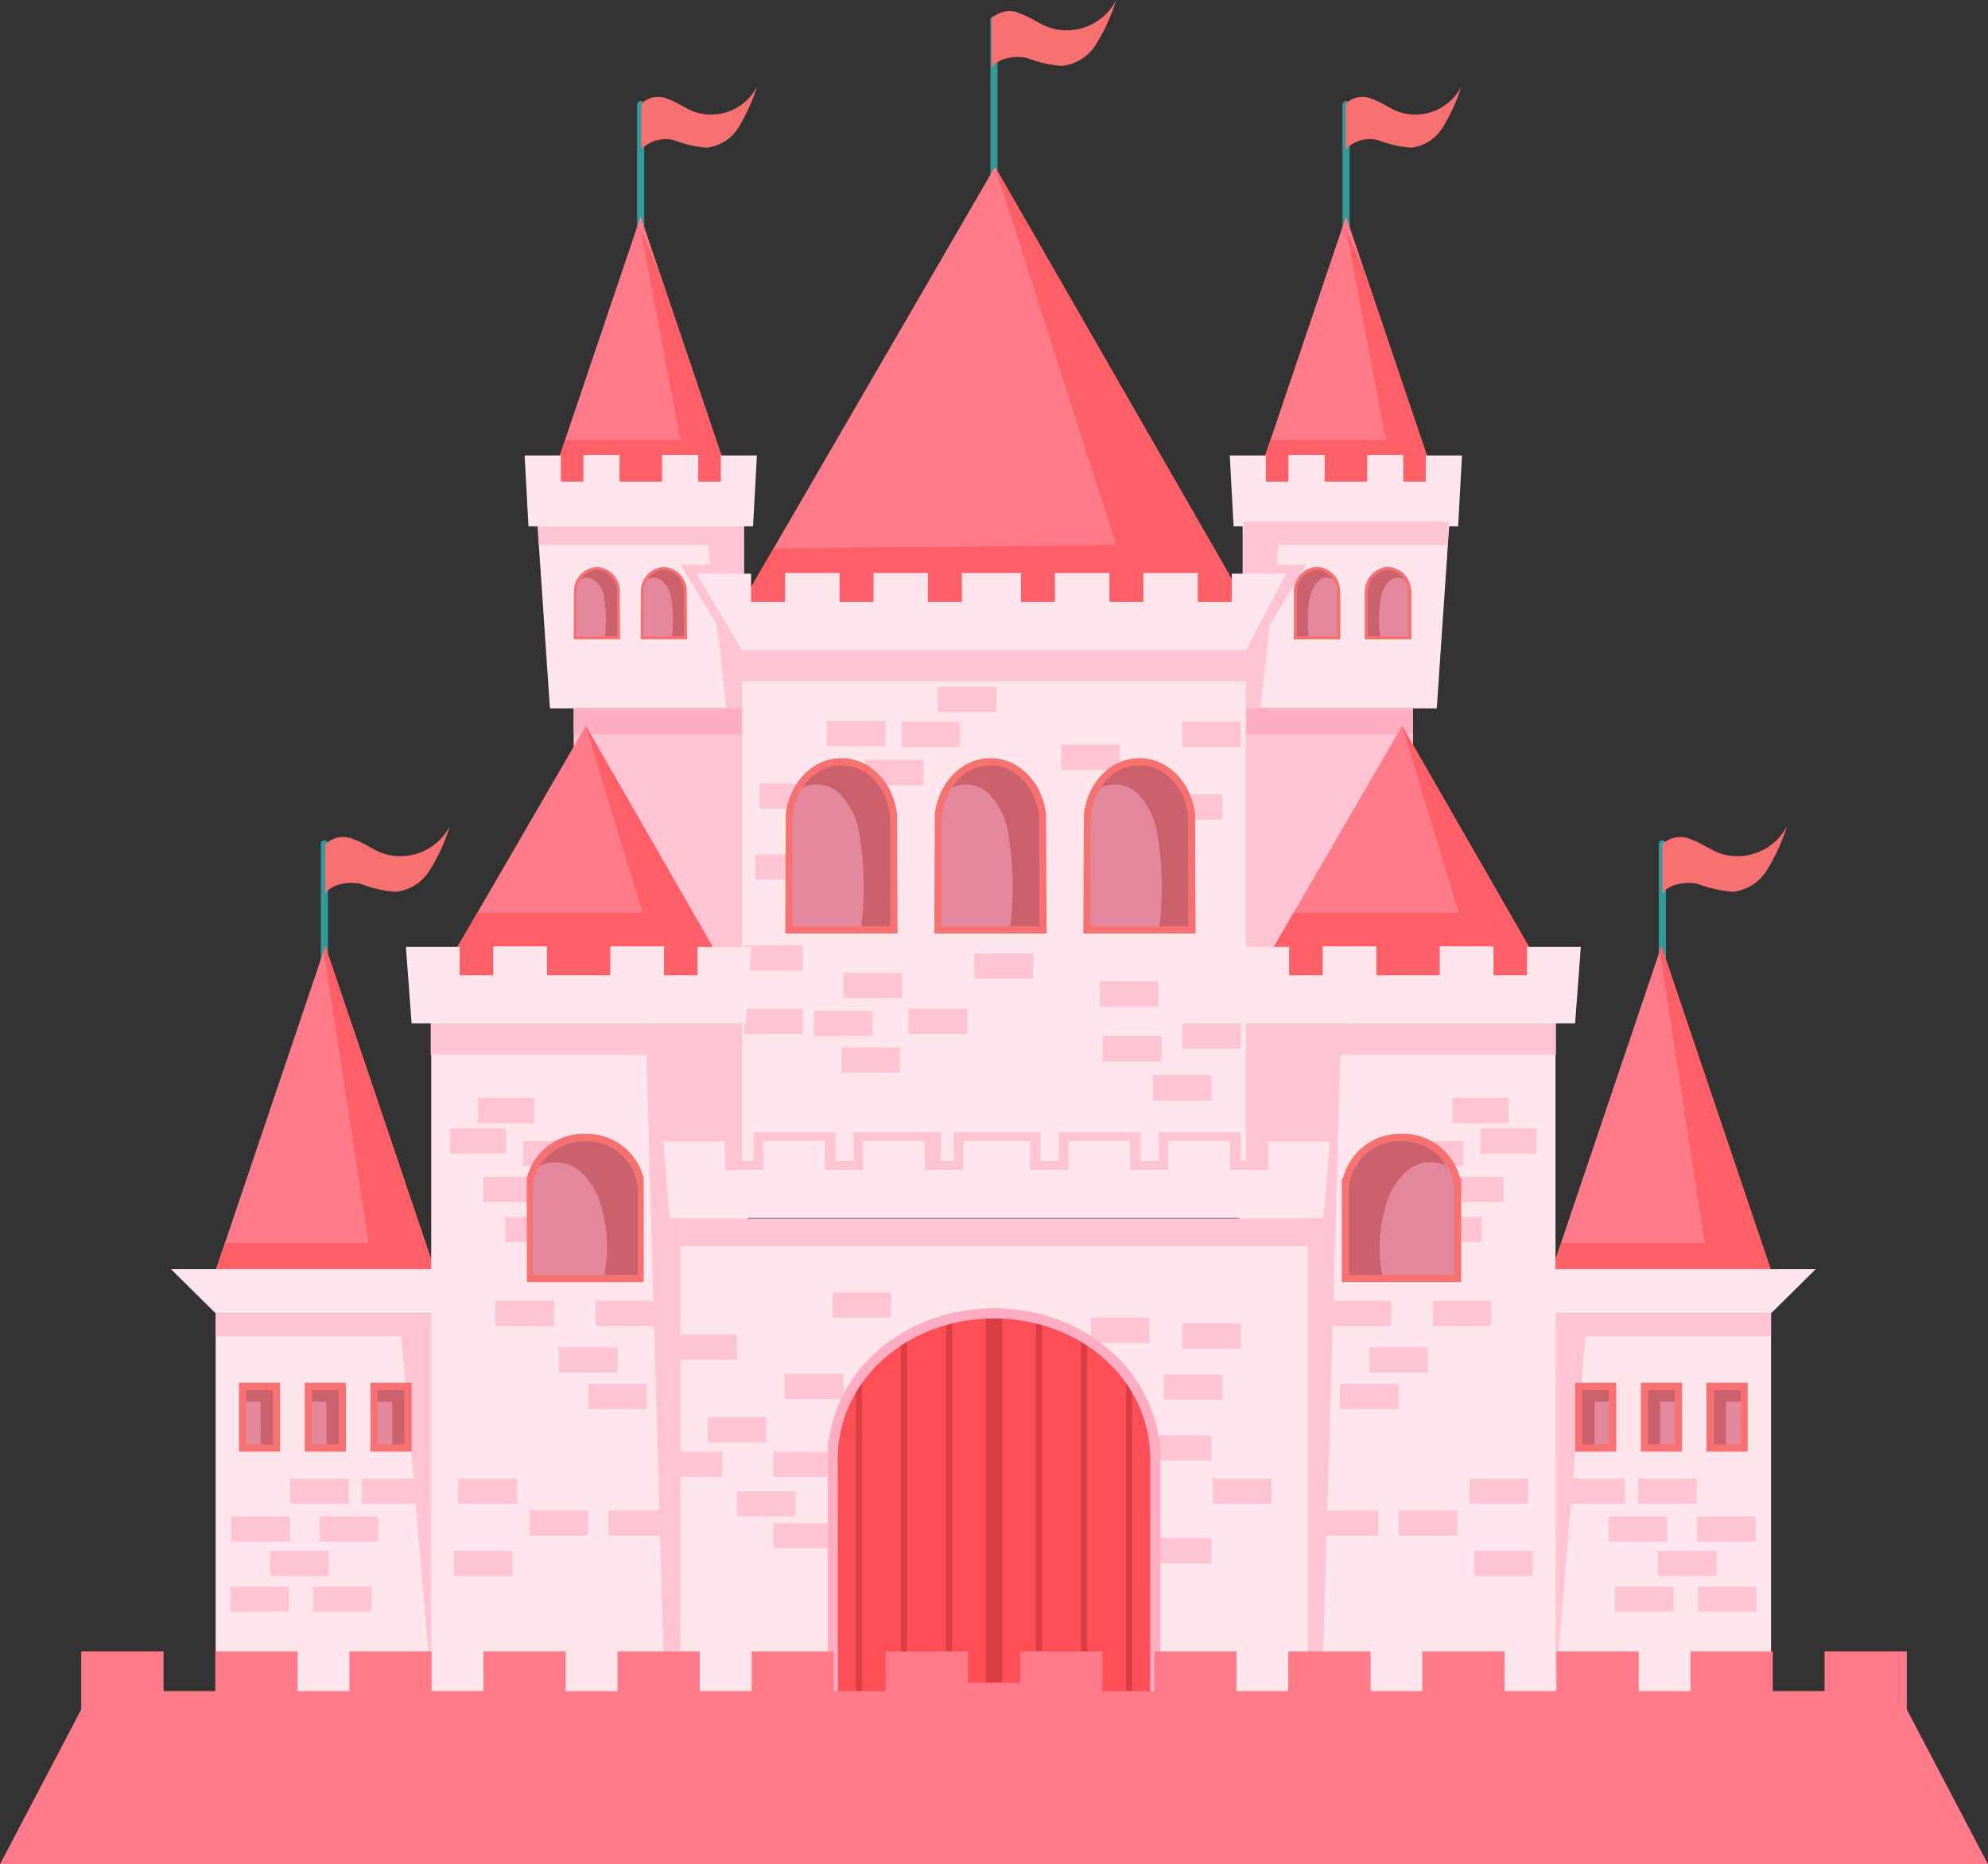 <svg id="구성_요소_112_1" data-name="구성 요소 112 – 1" xmlns="http://www.w3.org/2000/svg" width="186.986" height="175.34" viewBox="0 0 186.986 175.34">
  <rect x="0" y="0" width="186.986" height="175.34" fill="#333333" stroke="none"/>
  <path id="패스_12322" data-name="패스 12322" d="M-141.464,99.52h-18.257l-1.16-17.119h19.418Z" transform="translate(211.445 -32.895)" fill="#ffe6ed"/>
  <path id="패스_12323" data-name="패스 12323" d="M-141.563,83.012V81.884h-19.2v2.228h15.934l.206,1.85h-2.819l3.455,5.721.867,7.8h1.636V83Z" transform="translate(211.436 -32.855)" fill="#ffc4d4"/>
  <path id="패스_12324" data-name="패스 12324" d="M-46.4,127.421a.338.338,0,0,1-.338-.338V114.7a.338.338,0,0,1,.338-.338.338.338,0,0,1,.337.338v12.381A.338.338,0,0,1-46.4,127.421Z" transform="translate(202.756 -35.328)" fill="#399"/>
  <path id="패스_12325" data-name="패스 12325" d="M-78.6,51.252a.337.337,0,0,1-.337-.337V39.441A.337.337,0,0,1-78.6,39.1a.338.338,0,0,1,.338.337V50.915A.338.338,0,0,1-78.6,51.252Z" transform="translate(205.207 -29.6)" fill="#399"/>
  <path id="패스_12326" data-name="패스 12326" d="M-89.065,79.522l9.694-28.666,9.693,28.666Z" transform="translate(205.978 -30.494)" fill="#ff7b8a"/>
  <path id="패스_12327" data-name="패스 12327" d="M-89.065,79.626h19.387L-77.56,56.318l-1.812-4.094,3.736,19.739H-86.473Z" transform="translate(205.978 -30.598)" fill="#ff5f66"/>
  <path id="패스_12328" data-name="패스 12328" d="M-87.012,75.18v2.462h2.121V75.127h3.4v2.516h4V75.127h3.4v2.516h2.121V75.18h3.4l-.362,6.667H-90.051l-.362-6.667Z" transform="translate(206.081 -32.341)" fill="#ffe6ed"/>
  <path id="패스_12329" data-name="패스 12329" d="M-89.1,99.52h18.257L-69.68,82.4H-89.1Z" transform="translate(205.981 -32.895)" fill="#ffe6ed"/>
  <rect id="사각형_740" data-name="사각형 740" width="16.023" height="26.062" transform="translate(116.882 66.625)" fill="#ffc4d4"/>
  <rect id="사각형_741" data-name="사각형 741" width="16.023" height="2.45" transform="translate(116.882 66.625)" fill="#ffadc3"/>
  <path id="패스_12330" data-name="패스 12330" d="M-57.792,156.068l10.461-30.934,10.461,30.934Z" transform="translate(203.598 -36.147)" fill="#ff7b8a"/>
  <path id="패스_12331" data-name="패스 12331" d="M-47.332,125.134l-.151.445q2.111,13.738,4.222,27.473H-56.772l-1.02,3.016h20.921Z" transform="translate(203.598 -36.147)" fill="#ff5f66"/>
  <path id="패스_12332" data-name="패스 12332" d="M-37.007,162.178l4.2-4.153H-57.631v4.153Z" transform="translate(203.585 -38.651)" fill="#ffe6ed"/>
  <path id="패스_12333" data-name="패스 12333" d="M-34.64,112.894a5.242,5.242,0,0,1-6.391,2.555c-.915-.353-1.716-.966-2.644-1.282a2.368,2.368,0,0,0-2.7.482v4.609c.625-.928,2.287-1.164,3.373-.9a11.462,11.462,0,0,0,3.258.737,4.328,4.328,0,0,0,3.175-1.984A18.462,18.462,0,0,0-34.64,112.894Z" transform="translate(202.728 -35.216)" fill="#f77170"/>
  <rect id="사각형_742" data-name="사각형 742" width="20.624" height="36.094" transform="translate(145.954 123.526)" fill="#ffe6ed"/>
  <path id="패스_12334" data-name="패스 12334" d="M-37.034,162.52H-57.98v35.528h.632l2.857-33.373h17.457Z" transform="translate(203.612 -38.994)" fill="#ffc4d4"/>
  <rect id="사각형_743" data-name="사각형 743" width="29.757" height="63.273" transform="translate(116.547 96.347)" fill="#ffe6ed"/>
  <path id="패스_12335" data-name="패스 12335" d="M-59.615,132.8v3.145H-79.9l-1.72,60.52H-88.9V132.989Z" transform="translate(205.965 -36.731)" fill="#ffc4d4"/>
  <path id="패스_12336" data-name="패스 12336" d="M-67.737,37.624a4.857,4.857,0,0,1-5.922,2.369c-.848-.327-1.59-.9-2.451-1.189a2.195,2.195,0,0,0-2.5.447v4.271a3.171,3.171,0,0,1,3.125-.83,10.637,10.637,0,0,0,3.019.684,4.01,4.01,0,0,0,2.943-1.839A17.1,17.1,0,0,0-67.737,37.624Z" transform="translate(205.183 -29.486)" fill="#f77170"/>
  <path id="패스_12337" data-name="패스 12337" d="M-60.256,126.66l-27.622-.061,13.864-23.891Z" transform="translate(205.888 -34.44)" fill="#ff7b8a"/>
  <g id="그룹_898" data-name="그룹 898" transform="translate(160.51 130.049)">
    <rect id="사각형_744" data-name="사각형 744" width="3.204" height="5.807" transform="translate(0.338 0.337)" fill="#e3879c"/>
    <path id="패스_12338" data-name="패스 12338" d="M-38,176.062h-3.879V169.58H-38Zm-3.2-.675h2.529v-5.131H-41.2Z" transform="translate(41.876 -169.58)" fill="#f77170"/>
  </g>
  <g id="그룹_899" data-name="그룹 899" transform="translate(154.327 130.049)">
    <rect id="사각형_745" data-name="사각형 745" width="3.204" height="5.807" transform="translate(0.338 0.337)" fill="#e3879c"/>
    <path id="패스_12339" data-name="패스 12339" d="M-44.69,176.062h-3.879V169.58h3.879Zm-3.2-.675h2.529v-5.131h-2.529Z" transform="translate(48.569 -169.58)" fill="#f77170"/>
  </g>
  <g id="그룹_900" data-name="그룹 900" transform="translate(148.143 130.049)">
    <rect id="사각형_746" data-name="사각형 746" width="3.204" height="5.807" transform="translate(0.338 0.337)" fill="#e3879c"/>
    <path id="패스_12340" data-name="패스 12340" d="M-51.383,176.062h-3.879V169.58h3.879Zm-3.2-.675h2.529v-5.131h-2.529Z" transform="translate(55.262 -169.58)" fill="#f77170"/>
  </g>
  <rect id="사각형_747" data-name="사각형 747" width="5.298" height="2.373" transform="translate(136.6 103.267)" fill="#ffc4d4"/>
  <rect id="사각형_748" data-name="사각형 748" width="5.298" height="2.373" transform="translate(139.249 106.124)" fill="#ffc4d4"/>
  <rect id="사각형_749" data-name="사각형 749" width="5.523" height="2.373" transform="translate(125.333 122.34)" fill="#ffc4d4"/>
  <rect id="사각형_750" data-name="사각형 750" width="5.523" height="2.373" transform="translate(128.776 126.717)" fill="#ffc4d4"/>
  <rect id="사각형_751" data-name="사각형 751" width="5.523" height="2.373" transform="translate(126.015 130.157)" fill="#ffc4d4"/>
  <rect id="사각형_752" data-name="사각형 752" width="5.523" height="2.373" transform="translate(138.657 145.856)" fill="#ffc4d4"/>
  <rect id="사각형_753" data-name="사각형 753" width="5.523" height="2.373" transform="translate(138.228 139.064)" fill="#ffc4d4"/>
  <rect id="사각형_754" data-name="사각형 754" width="5.523" height="2.373" transform="translate(131.538 142.064)" fill="#ffc4d4"/>
  <rect id="사각형_755" data-name="사각형 755" width="5.523" height="2.373" transform="translate(124.11 142.064)" fill="#ffc4d4"/>
  <rect id="사각형_756" data-name="사각형 756" width="5.523" height="2.373" transform="translate(159.688 149.226)" fill="#ffc4d4"/>
  <rect id="사각형_757" data-name="사각형 757" width="5.523" height="2.373" transform="translate(151.903 149.226)" fill="#ffc4d4"/>
  <rect id="사각형_758" data-name="사각형 758" width="5.523" height="2.373" transform="translate(154.064 139.064)" fill="#ffc4d4"/>
  <rect id="사각형_759" data-name="사각형 759" width="5.523" height="2.373" transform="translate(147.321 139.064)" fill="#ffc4d4"/>
  <rect id="사각형_760" data-name="사각형 760" width="5.523" height="2.373" transform="translate(159.587 142.624)" fill="#ffc4d4"/>
  <rect id="사각형_761" data-name="사각형 761" width="5.523" height="2.373" transform="translate(155.928 145.856)" fill="#ffc4d4"/>
  <rect id="사각형_762" data-name="사각형 762" width="5.523" height="2.373" transform="translate(151.303 142.624)" fill="#ffc4d4"/>
  <rect id="사각형_763" data-name="사각형 763" width="5.523" height="2.373" transform="translate(134.753 122.34)" fill="#ffc4d4"/>
  <rect id="사각형_764" data-name="사각형 764" width="5.298" height="2.373" transform="translate(136.121 110.673)" fill="#ffc4d4"/>
  <rect id="사각형_765" data-name="사각형 765" width="6.432" height="2.373" transform="translate(132.905 114.458)" fill="#ffc4d4"/>
  <rect id="사각형_766" data-name="사각형 766" width="6.432" height="2.373" transform="translate(131.228 107.311)" fill="#ffc4d4"/>
  <g id="그룹_901" data-name="그룹 901" transform="translate(126.196 106.638)">
    <path id="패스_12341" data-name="패스 12341" d="M-78.645,157.88v-8.232l-.006-.105.006-.1v-.649h.058a5.157,5.157,0,0,1,5.222-4.184,5.157,5.157,0,0,1,5.223,4.184h.042l.017.337v.312l.006.1-.006.105v8.232Z" transform="translate(78.989 -144.268)" fill="#e3879c"/>
    <path id="패스_12342" data-name="패스 12342" d="M-73.392,144.915a4.822,4.822,0,0,1,4.926,4.183h.017v.312c0,.035.006.069.006.1s0,.069-.006.105v7.894h-9.886V149.62c0-.035-.006-.069-.006-.1s0-.069.006-.1V149.1h.018A4.821,4.821,0,0,1-73.392,144.915Zm0-.675a5.516,5.516,0,0,0-5.5,4.183h-.1l-.017.675v.312a.935.935,0,0,0-.006.1c0,.037,0,.073.006.109v8.564h11.236v-8.568c0-.032.006-.068.006-.105s0-.073-.006-.109v-.983h-.117A5.516,5.516,0,0,0-73.392,144.24Z" transform="translate(79.017 -144.24)" fill="#f77170"/>
  </g>
  <path id="패스_12343" data-name="패스 12343" d="M-84.2,120.293l-2.382,4.106-1,2.2,27.344.06-13.759-23.952,5.344,17.585Z" transform="translate(205.865 -34.44)" fill="#ff5f66"/>
  <path id="패스_12344" data-name="패스 12344" d="M-84.786,125.212v2.657h3.155v-2.715h5.057v2.715h5.953v-2.715h5.058v2.715h3.155v-2.657h5.057l-.538,7.194H-89.306l-.538-7.194Z" transform="translate(206.038 -36.149)" fill="#ffe6ed"/>
  <path id="패스_12345" data-name="패스 12345" d="M-78.28,157.57v-7.895c0-.035-.006-.069-.006-.1s0-.069.006-.1v-.312h.018a4.821,4.821,0,0,1,4.926-4.183,5.07,5.07,0,0,1,3.86,1.739c.094.188.187.374.266.561a3.386,3.386,0,0,0-3.642.533,6.664,6.664,0,0,0-1.978,3.3,13.369,13.369,0,0,0-.309,6.467Z" transform="translate(205.158 -37.658)" fill="#cc616e"/>
  <path id="패스_12346" data-name="패스 12346" d="M-69.786,84.113V81.884h-19.2v1.128L-89.065,83V99.481h1.636l.867-7.8,3.455-5.721h-2.819l.206-1.85Z" transform="translate(205.978 -32.855)" fill="#ffc4d4"/>
  <g id="그룹_903" data-name="그룹 903" transform="translate(128.376 53.323)">
    <g id="그룹_902" data-name="그룹 902">
      <path id="패스_12347" data-name="패스 12347" d="M-76.51,89.067c0-.018,0-.036,0-.054v-.162a2.2,2.2,0,0,1,2.039-2.166,2.194,2.194,0,0,1,2.032,2.166l.007.162c0,.018,0,.036,0,.054s0,.036,0,.054v4.088h-4.078V89.12C-76.508,89.1-76.51,89.084-76.51,89.067Z" transform="translate(76.647 -86.545)" fill="#e3879c"/>
      <path id="패스_12348" data-name="패스 12348" d="M-72.3,93.336h-4.356V88.7h.02a2.3,2.3,0,0,1,2.158-2.167A2.3,2.3,0,0,1-72.321,88.7h.013l.009.359,0,.034Zm-4.078-.278h3.8l-.006-4.207a2.046,2.046,0,0,0-1.893-2.039,2.047,2.047,0,0,0-1.894,2.039l-.008.187-.14.018.14.018,0,.036Z" transform="translate(76.658 -86.533)" fill="#f77170"/>
    </g>
    <path id="패스_12349" data-name="패스 12349" d="M-76.4,93.111V88.675c0-.015,0-.029,0-.043s0-.029,0-.043V88.46a1.876,1.876,0,0,1,1.851-1.726,1.828,1.828,0,0,1,1.445.718c.035.077.069.154.1.231a1.177,1.177,0,0,0-1.364.22,2.821,2.821,0,0,0-.741,1.361,12.518,12.518,0,0,0-.115,3.847Z" transform="translate(76.639 -86.548)" fill="#cc616e"/>
    <path id="패스_12350" data-name="패스 12350" d="M-72.3,93.336h-4.356V88.7h.02a2.3,2.3,0,0,1,2.158-2.167A2.3,2.3,0,0,1-72.321,88.7h.013l.009.359,0,.034Zm-4.078-.278h3.8l-.006-4.207a2.046,2.046,0,0,0-1.893-2.039,2.047,2.047,0,0,0-1.894,2.039l-.008.187-.14.018.14.018,0,.036Z" transform="translate(76.658 -86.533)" fill="#f77170"/>
  </g>
  <g id="그룹_905" data-name="그룹 905" transform="translate(121.694 53.323)">
    <g id="그룹_904" data-name="그룹 904" transform="translate(0)">
      <path id="패스_12351" data-name="패스 12351" d="M-83.742,89.067c0-.018,0-.036,0-.054v-.162A2.2,2.2,0,0,1-81.7,86.684a2.2,2.2,0,0,1,2.033,2.166l.006.162c0,.018,0,.036,0,.054s0,.036,0,.054v4.088h-4.078V89.12C-83.739,89.1-83.742,89.084-83.742,89.067Z" transform="translate(83.879 -86.545)" fill="#e3879c"/>
      <path id="패스_12352" data-name="패스 12352" d="M-79.533,93.336H-83.89V88.7h.02a2.3,2.3,0,0,1,2.158-2.167A2.3,2.3,0,0,1-79.553,88.7h.013l.009.359v4.277Zm-4.079-.278h3.8l-.006-4.207a2.047,2.047,0,0,0-1.894-2.039,2.047,2.047,0,0,0-1.894,2.039l-.008.205,0,.054Z" transform="translate(83.89 -86.533)" fill="#f77170"/>
    </g>
    <path id="패스_12353" data-name="패스 12353" d="M-83.633,93.111V88.675c0-.015,0-.029,0-.043s0-.029,0-.043V88.46a1.876,1.876,0,0,1,1.851-1.726,1.827,1.827,0,0,1,1.445.718c.035.077.07.154.1.231a1.177,1.177,0,0,0-1.364.22,2.812,2.812,0,0,0-.74,1.361,12.489,12.489,0,0,0-.115,3.847Z" transform="translate(83.871 -86.548)" fill="#cc616e"/>
    <path id="패스_12354" data-name="패스 12354" d="M-79.533,93.336H-83.89V88.7h.02a2.3,2.3,0,0,1,2.158-2.167A2.3,2.3,0,0,1-79.553,88.7h.013l.009.359v4.277Zm-4.079-.278h3.8l-.006-4.207a2.047,2.047,0,0,0-1.894-2.039,2.047,2.047,0,0,0-1.894,2.039l-.008.205,0,.054Z" transform="translate(83.89 -86.533)" fill="#f77170"/>
  </g>
  <path id="패스_12355" data-name="패스 12355" d="M-39.981,170.334h1.376v1.089h-1.376v4.03h-1.154v-5.12Z" transform="translate(202.33 -39.589)" fill="#cc616e"/>
  <path id="패스_12356" data-name="패스 12356" d="M-46.685,170.334h1.376v1.089h-1.376v4.03h-1.154v-5.12Z" transform="translate(202.84 -39.589)" fill="#cc616e"/>
  <path id="패스_12357" data-name="패스 12357" d="M-53.378,170.334H-52v1.089h-1.376v4.03h-1.154v-5.12Z" transform="translate(203.35 -39.589)" fill="#cc616e"/>
  <path id="패스_12358" data-name="패스 12358" d="M-182.614,127.421a.338.338,0,0,1-.338-.338V114.7a.338.338,0,0,1,.338-.338.338.338,0,0,1,.337.338v12.381A.338.338,0,0,1-182.614,127.421Z" transform="translate(213.125 -35.328)" fill="#399"/>
  <path id="패스_12359" data-name="패스 12359" d="M-114.442,47.688a.338.338,0,0,1-.338-.338V30.8a.338.338,0,0,1,.338-.337.337.337,0,0,1,.337.337V47.349A.338.338,0,0,1-114.442,47.688Z" transform="translate(207.935 -28.941)" fill="#399"/>
  <path id="패스_12360" data-name="패스 12360" d="M-150.418,51.252a.337.337,0,0,1-.337-.337V39.441a.337.337,0,0,1,.337-.337.338.338,0,0,1,.338.337V50.915A.338.338,0,0,1-150.418,51.252Z" transform="translate(210.674 -29.6)" fill="#399"/>
  <path id="패스_12361" data-name="패스 12361" d="M-92.275,87.642l-48.254-.106L-116.31,45.8Z" transform="translate(209.896 -30.109)" fill="#ff7b8a"/>
  <path id="패스_12362" data-name="패스 12362" d="M-137.141,81.7l-3.388,5.838,48.254.106L-116.31,45.8l11.4,35.565Z" transform="translate(209.896 -30.109)" fill="#ff5f66"/>
  <path id="패스_12363" data-name="패스 12363" d="M-160.882,79.522l9.694-28.666,9.694,28.666Z" transform="translate(211.445 -30.494)" fill="#ff7b8a"/>
  <path id="패스_12364" data-name="패스 12364" d="M-160.882,79.626h19.387l-7.882-23.309-1.812-4.094,3.736,19.739H-158.29Z" transform="translate(211.445 -30.598)" fill="#ff5f66"/>
  <path id="패스_12365" data-name="패스 12365" d="M-143.75,75.18v2.462h-2.121V75.127h-3.4v2.516h-4V75.127h-3.4v2.516H-158.8V75.18h-3.4l.362,6.667h21.123l.362-6.667Z" transform="translate(211.545 -32.341)" fill="#ffe6ed"/>
  <rect id="사각형_767" data-name="사각형 767" width="16.023" height="26.062" transform="translate(53.958 66.625)" fill="#ffc4d4"/>
  <rect id="사각형_768" data-name="사각형 768" width="16.023" height="2.45" transform="translate(53.958 66.625)" fill="#ffadc3"/>
  <path id="패스_12366" data-name="패스 12366" d="M-193.815,156.068l10.461-30.934,10.461,30.934Z" transform="translate(213.952 -36.147)" fill="#ff7b8a"/>
  <path id="패스_12367" data-name="패스 12367" d="M-183.354,125.134l-.152.445q2.112,13.738,4.222,27.473H-192.8l-1.02,3.016h20.921Z" transform="translate(213.952 -36.147)" fill="#ff5f66"/>
  <path id="패스_12368" data-name="패스 12368" d="M-194,162.178l-4.2-4.153h24.829v4.153Z" transform="translate(214.286 -38.651)" fill="#ffe6ed"/>
  <path id="패스_12369" data-name="패스 12369" d="M-170.767,112.894a5.242,5.242,0,0,1-6.391,2.555c-.915-.353-1.716-.966-2.644-1.282a2.369,2.369,0,0,0-2.7.482v4.609c.626-.928,2.288-1.164,3.373-.9a11.476,11.476,0,0,0,3.259.737,4.324,4.324,0,0,0,3.174-1.984A18.425,18.425,0,0,0-170.767,112.894Z" transform="translate(213.091 -35.216)" fill="#f77170"/>
  <rect id="사각형_769" data-name="사각형 769" width="20.624" height="36.094" transform="translate(20.286 123.526)" fill="#ffe6ed"/>
  <path id="패스_12370" data-name="패스 12370" d="M-193.654,162.52v2.155H-176.2l2.857,33.373h.632V162.52Z" transform="translate(213.94 -38.994)" fill="#ffc4d4"/>
  <rect id="사각형_770" data-name="사각형 770" width="29.757" height="63.273" transform="translate(40.56 96.347)" fill="#ffe6ed"/>
  <path id="패스_12371" data-name="패스 12371" d="M-171.76,132.8v3.145h20.287l1.72,60.52h7.277V132.989Z" transform="translate(212.273 -36.731)" fill="#ffc4d4"/>
  <rect id="사각형_771" data-name="사각형 771" width="47.394" height="49.247" transform="translate(69.797 61.106)" fill="#ffe6ed"/>
  <rect id="사각형_772" data-name="사각형 772" width="47.394" height="2.977" transform="translate(69.797 61.106)" fill="#ffc4d4"/>
  <rect id="사각형_773" data-name="사각형 773" width="59.001" height="46.186" transform="translate(63.993 114.635)" fill="#ffe6ed"/>
  <path id="패스_12372" data-name="패스 12372" d="M-91.115,144.12v2.657h-2.659v-2.715h-7.7v2.715h-1.707v-2.715h-7.7v2.715h-1.707v-2.715h-8.188v2.715h-1.2v-2.715h-8.2v2.715h-1.707v-2.715h-7.7v2.715h-2.659V144.12h-5.79l.616,7.194h61.465l.616-7.194Z" transform="translate(210.466 -37.589)" fill="#ffc4d4"/>
  <path id="패스_12373" data-name="패스 12373" d="M-139.436,37.624a4.858,4.858,0,0,1-5.923,2.369c-.848-.327-1.59-.9-2.45-1.189a2.2,2.2,0,0,0-2.5.447v4.271a3.172,3.172,0,0,1,3.126-.83,10.624,10.624,0,0,0,3.018.684,4.01,4.01,0,0,0,2.943-1.839A17.107,17.107,0,0,0-139.436,37.624Z" transform="translate(210.64 -29.486)" fill="#f77170"/>
  <path id="패스_12374" data-name="패스 12374" d="M-102.937,28.816a5.243,5.243,0,0,1-6.391,2.556c-.916-.354-1.716-.967-2.644-1.283a2.369,2.369,0,0,0-2.7.482v4.61c.625-.928,2.287-1.165,3.373-.9a11.437,11.437,0,0,0,3.258.736,4.321,4.321,0,0,0,3.175-1.984A18.448,18.448,0,0,0-102.937,28.816Z" transform="translate(207.927 -28.816)" fill="#f77170"/>
  <path id="패스_12375" data-name="패스 12375" d="M-143.359,126.66l-27.622-.061,13.864-23.891Z" transform="translate(212.214 -34.44)" fill="#ff7b8a"/>
  <g id="그룹_906" data-name="그룹 906" transform="translate(22.474 130.049)">
    <rect id="사각형_774" data-name="사각형 774" width="3.204" height="5.807" transform="translate(0.338 0.337)" fill="#e3879c"/>
    <path id="패스_12376" data-name="패스 12376" d="M-187.406,176.062h-3.879V169.58h3.879Zm-3.2-.675h2.529v-5.131h-2.529Z" transform="translate(191.285 -169.58)" fill="#f77170"/>
  </g>
  <g id="그룹_907" data-name="그룹 907" transform="translate(28.658 130.049)">
    <rect id="사각형_775" data-name="사각형 775" width="3.204" height="5.807" transform="translate(0.338 0.337)" fill="#e3879c"/>
    <path id="패스_12377" data-name="패스 12377" d="M-180.713,176.062h-3.879V169.58h3.879Zm-3.2-.675h2.529v-5.131h-2.529Z" transform="translate(184.592 -169.58)" fill="#f77170"/>
  </g>
  <g id="그룹_908" data-name="그룹 908" transform="translate(34.841 130.049)">
    <rect id="사각형_776" data-name="사각형 776" width="3.204" height="5.807" transform="translate(0.338 0.337)" fill="#e3879c"/>
    <path id="패스_12378" data-name="패스 12378" d="M-174.02,176.062H-177.9V169.58h3.879Zm-3.2-.675h2.529v-5.131h-2.529Z" transform="translate(177.899 -169.58)" fill="#f77170"/>
  </g>
  <path id="패스_12379" data-name="패스 12379" d="M-91.172,145.029v2.657h-3.612v-2.715h-5.79v2.715h-3.612v-2.715h-5.791v2.715h-3.612v-2.715h-6.283v2.715h-3.612v-2.715h-5.791v2.715h-3.612v-2.715h-5.791v2.715h-3.612v-2.657h-5.79l.616,7.194H-86l.616-7.194Z" transform="translate(210.47 -37.658)" fill="#ffe6ed"/>
  <rect id="사각형_777" data-name="사각형 777" width="59.001" height="2.565" transform="translate(63.993 114.635)" fill="#ffc4d4"/>
  <path id="패스_12380" data-name="패스 12380" d="M-100.488,176.137c0-.1-.015-.205-.018-.31V174.9h-.052c-.7-6.941-7.19-12.383-15.107-12.383s-14.412,5.442-15.107,12.383h-.053v.924c0,.1-.018.206-.018.31s.015.206.018.31v23.368h30.319V176.447C-100.5,176.342-100.488,176.241-100.488,176.137Z" transform="translate(209.158 -38.994)" fill="#ff4e55"/>
  <g id="그룹_910" data-name="그룹 910" transform="translate(80.509 123.055)" opacity="0.411">
    <g id="그룹_909" data-name="그룹 909" transform="translate(12.213)">
      <path id="패스_12381" data-name="패스 12381" d="M-114.14,162.532c-.1,0-.2-.012-.3-.012s-.2.011-.3.012v37.283h.6Z" transform="translate(115.21 -162.049)" fill="#a4272c"/>
      <path id="패스_12382" data-name="패스 12382" d="M-113.706,200.248h-1.543V162.03l.58-.015a3.3,3.3,0,0,1,.382,0l.58.015Z" transform="translate(115.249 -162.01)" fill="#a4272c"/>
    </g>
    <path id="패스_12383" data-name="패스 12383" d="M-123.9,199.992h.581V164.85c-.2.115-.389.24-.581.362Z" transform="translate(128.12 -162.226)" fill="#a4272c"/>
    <path id="패스_12384" data-name="패스 12384" d="M-128.468,200.3h.556V168.831c-.192.248-.382.5-.556.755Z" transform="translate(128.468 -162.529)" fill="#a4272c"/>
    <path id="패스_12385" data-name="패스 12385" d="M-118.724,163.033c-.2.049-.4.1-.6.153v36.668h.6Z" transform="translate(127.772 -162.088)" fill="#a4272c"/>
    <path id="패스_12386" data-name="패스 12386" d="M-100.972,200.295h.574V169.6c-.18-.267-.375-.525-.574-.781Z" transform="translate(126.375 -162.528)" fill="#a4272c"/>
    <path id="패스_12387" data-name="패스 12387" d="M-104.982,165.21c-.19-.121-.378-.245-.574-.358v35.141h.574Z" transform="translate(126.724 -162.226)" fill="#a4272c"/>
    <path id="패스_12388" data-name="패스 12388" d="M-109.559,163.186c-.2-.054-.393-.1-.591-.152v36.82h.591Z" transform="translate(127.074 -162.088)" fill="#a4272c"/>
  </g>
  <rect id="사각형_778" data-name="사각형 778" width="5.298" height="2.373" transform="translate(44.966 103.267)" fill="#ffc4d4"/>
  <rect id="사각형_779" data-name="사각형 779" width="5.298" height="2.373" transform="translate(42.317 106.124)" fill="#ffc4d4"/>
  <rect id="사각형_780" data-name="사각형 780" width="5.523" height="2.373" transform="translate(56.008 122.34)" fill="#ffc4d4"/>
  <rect id="사각형_781" data-name="사각형 781" width="5.523" height="2.373" transform="translate(52.565 126.717)" fill="#ffc4d4"/>
  <rect id="사각형_782" data-name="사각형 782" width="5.523" height="2.373" transform="translate(55.326 130.157)" fill="#ffc4d4"/>
  <rect id="사각형_783" data-name="사각형 783" width="5.523" height="2.373" transform="translate(72.749 136.541)" fill="#ffc4d4"/>
  <rect id="사각형_784" data-name="사각형 784" width="5.523" height="2.373" transform="translate(69.309 140.251)" fill="#ffc4d4"/>
  <rect id="사각형_785" data-name="사각형 785" width="5.523" height="2.373" transform="translate(73.79 129.199)" fill="#ffc4d4"/>
  <rect id="사각형_786" data-name="사각형 786" width="5.523" height="2.373" transform="translate(42.684 145.856)" fill="#ffc4d4"/>
  <rect id="사각형_787" data-name="사각형 787" width="5.523" height="2.373" transform="translate(102.585 123.937)" fill="#ffc4d4"/>
  <rect id="사각형_788" data-name="사각형 788" width="5.523" height="2.373" transform="translate(78.305 121.557)" fill="#ffc4d4"/>
  <rect id="사각형_789" data-name="사각형 789" width="5.523" height="2.373" transform="translate(69.987 88.905)" fill="#ffc4d4"/>
  <rect id="사각형_790" data-name="사각형 790" width="5.523" height="2.373" transform="translate(76.552 95.07)" fill="#ffc4d4"/>
  <rect id="사각형_791" data-name="사각형 791" width="5.523" height="2.373" transform="translate(79.313 91.5)" fill="#ffc4d4"/>
  <rect id="사각형_792" data-name="사각형 792" width="5.523" height="2.373" transform="translate(79.14 98.514)" fill="#ffc4d4"/>
  <rect id="사각형_793" data-name="사각형 793" width="5.523" height="2.373" transform="translate(85.446 94.868)" fill="#ffc4d4"/>
  <rect id="사각형_794" data-name="사각형 794" width="5.523" height="2.373" transform="translate(103.725 97.443)" fill="#ffc4d4"/>
  <rect id="사각형_795" data-name="사각형 795" width="5.523" height="2.373" transform="translate(108.422 101.131)" fill="#ffc4d4"/>
  <rect id="사각형_796" data-name="사각형 796" width="5.523" height="2.373" transform="translate(71.029 80.356)" fill="#ffc4d4"/>
  <rect id="사각형_797" data-name="사각형 797" width="5.523" height="2.373" transform="translate(71.43 73.688)" fill="#ffc4d4"/>
  <rect id="사각형_798" data-name="사각형 798" width="5.523" height="2.373" transform="translate(81.347 71.479)" fill="#ffc4d4"/>
  <rect id="사각형_799" data-name="사각형 799" width="5.523" height="2.373" transform="translate(84.787 67.889)" fill="#ffc4d4"/>
  <rect id="사각형_800" data-name="사각형 800" width="5.523" height="2.373" transform="translate(91.647 89.671)" fill="#ffc4d4"/>
  <rect id="사각형_801" data-name="사각형 801" width="5.523" height="2.373" transform="translate(103.438 92.296)" fill="#ffc4d4"/>
  <rect id="사각형_802" data-name="사각형 802" width="5.523" height="2.373" transform="translate(109.464 74.706)" fill="#ffc4d4"/>
  <rect id="사각형_803" data-name="사각형 803" width="5.523" height="2.373" transform="translate(111.184 67.889)" fill="#ffc4d4"/>
  <rect id="사각형_804" data-name="사각형 804" width="5.523" height="2.373" transform="translate(99.824 70.042)" fill="#ffc4d4"/>
  <rect id="사각형_805" data-name="사각형 805" width="5.523" height="2.373" transform="translate(111.184 96.257)" fill="#ffc4d4"/>
  <rect id="사각형_806" data-name="사각형 806" width="5.523" height="2.373" transform="translate(88.207 64.598)" fill="#ffc4d4"/>
  <rect id="사각형_807" data-name="사각형 807" width="5.523" height="2.373" transform="translate(77.748 67.813)" fill="#ffc4d4"/>
  <rect id="사각형_808" data-name="사각형 808" width="5.523" height="2.373" transform="translate(69.987 94.868)" fill="#ffc4d4"/>
  <rect id="사각형_809" data-name="사각형 809" width="5.523" height="2.373" transform="translate(109.464 129.302)" fill="#ffc4d4"/>
  <rect id="사각형_810" data-name="사각형 810" width="5.523" height="2.373" transform="translate(108.422 135.006)" fill="#ffc4d4"/>
  <rect id="사각형_811" data-name="사각형 811" width="5.523" height="2.373" transform="translate(114.047 139.064)" fill="#ffc4d4"/>
  <rect id="사각형_812" data-name="사각형 812" width="5.523" height="2.373" transform="translate(108.422 144.67)" fill="#ffc4d4"/>
  <rect id="사각형_813" data-name="사각형 813" width="5.523" height="2.373" transform="translate(111.184 124.494)" fill="#ffc4d4"/>
  <rect id="사각형_814" data-name="사각형 814" width="5.523" height="2.373" transform="translate(43.113 139.064)" fill="#ffc4d4"/>
  <rect id="사각형_815" data-name="사각형 815" width="5.523" height="2.373" transform="translate(49.804 142.064)" fill="#ffc4d4"/>
  <rect id="사각형_816" data-name="사각형 816" width="5.523" height="2.373" transform="translate(57.231 142.064)" fill="#ffc4d4"/>
  <rect id="사각형_817" data-name="사각형 817" width="5.523" height="2.373" transform="translate(63.787 125.53)" fill="#ffc4d4"/>
  <rect id="사각형_818" data-name="사각형 818" width="5.523" height="2.373" transform="translate(62.431 136.541)" fill="#ffc4d4"/>
  <rect id="사각형_819" data-name="사각형 819" width="5.523" height="2.373" transform="translate(21.653 149.226)" fill="#ffc4d4"/>
  <rect id="사각형_820" data-name="사각형 820" width="5.523" height="2.373" transform="translate(29.438 149.226)" fill="#ffc4d4"/>
  <rect id="사각형_821" data-name="사각형 821" width="5.523" height="2.373" transform="translate(27.277 139.064)" fill="#ffc4d4"/>
  <rect id="사각형_822" data-name="사각형 822" width="5.523" height="2.373" transform="translate(34.02 139.064)" fill="#ffc4d4"/>
  <rect id="사각형_823" data-name="사각형 823" width="5.523" height="2.373" transform="translate(21.754 142.624)" fill="#ffc4d4"/>
  <rect id="사각형_824" data-name="사각형 824" width="5.523" height="2.373" transform="translate(25.413 145.856)" fill="#ffc4d4"/>
  <rect id="사각형_825" data-name="사각형 825" width="5.523" height="2.373" transform="translate(30.038 142.624)" fill="#ffc4d4"/>
  <rect id="사각형_826" data-name="사각형 826" width="5.523" height="2.373" transform="translate(66.548 133.289)" fill="#ffc4d4"/>
  <rect id="사각형_827" data-name="사각형 827" width="5.523" height="2.373" transform="translate(72.749 143.25)" fill="#ffc4d4"/>
  <rect id="사각형_828" data-name="사각형 828" width="5.523" height="2.373" transform="translate(46.588 122.34)" fill="#ffc4d4"/>
  <rect id="사각형_829" data-name="사각형 829" width="5.298" height="2.373" transform="translate(45.445 110.673)" fill="#ffc4d4"/>
  <rect id="사각형_830" data-name="사각형 830" width="6.432" height="2.373" transform="translate(47.527 114.458)" fill="#ffc4d4"/>
  <rect id="사각형_831" data-name="사각형 831" width="6.432" height="2.373" transform="translate(49.204 107.311)" fill="#ffc4d4"/>
  <g id="그룹_911" data-name="그룹 911" transform="translate(49.542 106.638)">
    <path id="패스_12389" data-name="패스 12389" d="M-161.749,157.88v-8.232l-.006-.105.006-.1v-.649h.058a5.157,5.157,0,0,1,5.222-4.184,5.158,5.158,0,0,1,5.223,4.184h.042l.017.337v.312l.006.1-.006.105v8.232Z" transform="translate(161.969 -144.268)" fill="#e3879c"/>
    <path id="패스_12390" data-name="패스 12390" d="M-150.985,148.423a5.516,5.516,0,0,0-5.5-4.183,5.516,5.516,0,0,0-5.5,4.183l.021,9.765h10.982Zm-.558,1.2v7.895h-9.886v-7.894c0-.036-.006-.069-.006-.105s0-.069.006-.1V149.1h.018a4.821,4.821,0,0,1,4.925-4.183,4.821,4.821,0,0,1,4.926,4.183h.018v.312c0,.035.006.069.006.1S-151.542,149.585-151.543,149.62Z" transform="translate(161.987 -144.24)" fill="#f77170"/>
  </g>
  <path id="패스_12391" data-name="패스 12391" d="M-167.3,120.293l-2.382,4.106-1,2.2,27.344.06L-157.1,102.708l5.344,17.585Z" transform="translate(212.191 -34.44)" fill="#ff5f66"/>
  <path id="패스_12392" data-name="패스 12392" d="M-146.853,125.212v2.657h-3.155v-2.715h-5.057v2.715h-5.953v-2.715h-5.057v2.715h-3.155v-2.657h-5.057l.538,7.194h31.416l.538-7.194Z" transform="translate(212.465 -36.149)" fill="#ffe6ed"/>
  <path id="패스_12393" data-name="패스 12393" d="M-151.444,157.57v-7.895c0-.035.006-.069.006-.1s0-.069-.006-.1v-.312h-.018a4.821,4.821,0,0,0-4.926-4.183,5.07,5.07,0,0,0-3.86,1.739c-.094.188-.36.4-.44.589a3.676,3.676,0,0,1,3.816.505,6.664,6.664,0,0,1,1.978,3.3,13.369,13.369,0,0,1,.309,6.467Z" transform="translate(211.43 -37.658)" fill="#cc616e"/>
  <path id="패스_12394" data-name="패스 12394" d="M-94.351,87.213V89.87h-3.195V87.155h-5.122V89.87h-3.195V87.155h-5.122V89.87h-3.195V87.155h-5.557V89.87h-3.195V87.155h-5.122V89.87h-3.195V87.155h-5.122V89.87h-3.195V87.213h-5.122l4.271,7.194h47.394l3.792-7.194Z" transform="translate(210.212 -33.257)" fill="#ffe6ed"/>
  <path id="패스_12395" data-name="패스 12395" d="M-100.061,175.893l-.007-1.029-.052-.476h-.053C-101.119,167.3-107.714,162-115.7,162s-14.585,5.294-15.531,12.384h-.1v1.39l-.007.115c-.006.068-.01.137-.01.206s0,.138.01.205l.007,23.949h31.271V176.417l.007-.115c.006-.068.01-.136.01-.205S-100.055,175.96-100.061,175.893Zm-.95.335-.01,23.071h-29.366V176.4l-.01-.168c0-.043-.007-.087-.007-.131s0-.088.007-.131l.059-1.055c.685-6.815,6.975-11.955,14.634-11.955s13.95,5.14,14.633,11.955l.06,1.056c0,.042.007.087.007.13S-101.007,176.186-101.01,176.228Z" transform="translate(209.197 -38.954)" fill="#ffadc3"/>
  <path id="패스_12396" data-name="패스 12396" d="M-36.262,202.394V196.93H-44v3.737h-4.867V196.93h-7.742v3.737h-4.868V196.93h-7.742v3.737h-4.868V196.93h-7.742v3.737H-86.7V196.93h-7.743v3.737H-99.31V196.93h-7.742v3.737h-4.868V196.93h-7.742v2.937h-4.91V196.93h-7.742v3.737h-4.867V196.93h-7.742v3.737h-4.868V196.93h-7.742v3.737H-162.4V196.93h-7.742v3.737h-4.867V196.93h-7.742v3.737h-4.868V196.93h-7.742v3.737h-4.868V196.93h-7.742v5.464l-7.638,14.559H-28.625Z" transform="translate(215.611 -41.613)" fill="#ff7b8a"/>
  <g id="그룹_912" data-name="그룹 912" transform="translate(73.859 71.307)">
    <path id="패스_12397" data-name="패스 12397" d="M-125.415,111.727h-.018c-.226-2.943-2.344-5.251-4.926-5.251s-4.7,2.308-4.926,5.251h-.017v10.564h9.886Z" transform="translate(135.639 -106.034)" fill="#e3879c"/>
    <path id="패스_12398" data-name="패스 12398" d="M-125.546,121.941V111.189c0-.035,0-.068,0-.1s0-.069,0-.1v-.312h-.016a4.534,4.534,0,0,0-4.471-4.183,4.434,4.434,0,0,0-3.5,1.739c-.086.188-.3.407-.37.593a3.042,3.042,0,0,1,3.433.5,6.82,6.82,0,0,1,1.8,3.3,30.279,30.279,0,0,1,.28,9.325Z" transform="translate(135.533 -106.035)" fill="#cc616e"/>
    <path id="패스_12399" data-name="패스 12399" d="M-125.154,111.249c-.364-3.015-2.567-5.251-5.232-5.251s-4.868,2.237-5.231,5.251l-.05,11.24h10.562Zm-9.837,10.565v-9.571l-.006-.132.022-.5c.217-2.816,2.19-4.94,4.589-4.94s4.373,2.124,4.59,4.94l.016,10.2Z" transform="translate(135.667 -105.998)" fill="#f77170"/>
  </g>
  <g id="그룹_913" data-name="그룹 913" transform="translate(53.958 53.322)">
    <path id="패스_12400" data-name="패스 12400" d="M-152.976,88.9a2.2,2.2,0,0,0-2.04-2.167A2.2,2.2,0,0,0-157.05,88.9l-.006,4.36h4.08Z" transform="translate(157.196 -86.547)" fill="#e3879c"/>
    <path id="패스_12401" data-name="패스 12401" d="M-153.03,93.111V88.674c0-.014,0-.029,0-.043s0-.029,0-.043v-.129a1.877,1.877,0,0,0-1.851-1.726,1.828,1.828,0,0,0-1.446.718c-.035.077-.123.168-.152.245a1.255,1.255,0,0,1,1.416.206,2.809,2.809,0,0,1,.741,1.362,12.5,12.5,0,0,1,.115,3.848Z" transform="translate(157.152 -86.547)" fill="#cc616e"/>
    <path id="패스_12402" data-name="패스 12402" d="M-152.868,88.7a2.3,2.3,0,0,0-2.159-2.167,2.3,2.3,0,0,0-2.159,2.167l-.02,4.638h4.359Zm-4.06,4.359v-3.95l0-.055.009-.205a2.044,2.044,0,0,1,1.894-2.038,2.046,2.046,0,0,1,1.894,2.038l.006,4.209Z" transform="translate(157.207 -86.532)" fill="#f77170"/>
  </g>
  <g id="그룹_914" data-name="그룹 914" transform="translate(60.257 53.322)">
    <path id="패스_12403" data-name="패스 12403" d="M-146.158,88.9a2.2,2.2,0,0,0-2.04-2.167,2.2,2.2,0,0,0-2.033,2.167l-.006,4.36h4.08Z" transform="translate(150.378 -86.547)" fill="#e3879c"/>
    <path id="패스_12404" data-name="패스 12404" d="M-146.212,93.111V88.674c0-.014,0-.029,0-.043s0-.029,0-.043v-.129a1.877,1.877,0,0,0-1.851-1.726,1.828,1.828,0,0,0-1.446.718c-.035.077-.123.168-.152.245a1.255,1.255,0,0,1,1.416.206,2.817,2.817,0,0,1,.741,1.362,12.5,12.5,0,0,1,.115,3.848Z" transform="translate(150.334 -86.547)" fill="#cc616e"/>
    <path id="패스_12405" data-name="패스 12405" d="M-146.051,88.7a2.3,2.3,0,0,0-2.159-2.167,2.3,2.3,0,0,0-2.158,2.167l-.02,4.638h4.358Zm-4.06,4.359v-3.95l0-.055.009-.205a2.044,2.044,0,0,1,1.893-2.038,2.046,2.046,0,0,1,1.895,2.038l.006,4.209Z" transform="translate(150.389 -86.532)" fill="#f77170"/>
  </g>
  <g id="그룹_915" data-name="그룹 915" transform="translate(87.877 71.307)">
    <path id="패스_12406" data-name="패스 12406" d="M-110.241,111.727h-.018c-.226-2.943-2.344-5.251-4.926-5.251s-4.7,2.308-4.926,5.251h-.017v10.564h9.886Z" transform="translate(120.465 -106.034)" fill="#e3879c"/>
    <path id="패스_12407" data-name="패스 12407" d="M-110.372,121.941V111.189c0-.035,0-.068,0-.1s0-.069,0-.1v-.312h-.016a4.534,4.534,0,0,0-4.471-4.183,4.434,4.434,0,0,0-3.5,1.739c-.086.188-.3.407-.37.593a3.042,3.042,0,0,1,3.433.5,6.829,6.829,0,0,1,1.8,3.3,30.307,30.307,0,0,1,.279,9.325Z" transform="translate(120.359 -106.035)" fill="#cc616e"/>
    <path id="패스_12408" data-name="패스 12408" d="M-109.98,111.249c-.364-3.015-2.567-5.251-5.232-5.251s-4.868,2.237-5.231,5.251l-.05,11.24h10.562Zm-9.837,10.565v-9.571l-.006-.132.022-.5c.217-2.816,2.19-4.94,4.589-4.94s4.373,2.124,4.59,4.94l.016,10.2Z" transform="translate(120.493 -105.998)" fill="#f77170"/>
  </g>
  <g id="그룹_916" data-name="그룹 916" transform="translate(101.894 71.307)">
    <path id="패스_12409" data-name="패스 12409" d="M-95.07,111.727h-.018c-.226-2.943-2.344-5.251-4.926-5.251s-4.7,2.308-4.926,5.251h-.017v10.564h9.886Z" transform="translate(105.294 -106.034)" fill="#e3879c"/>
    <path id="패스_12410" data-name="패스 12410" d="M-95.2,121.941V111.189c0-.035,0-.068,0-.1s0-.069,0-.1v-.312h-.016a4.534,4.534,0,0,0-4.471-4.183,4.434,4.434,0,0,0-3.5,1.739c-.086.188-.3.407-.37.593a3.042,3.042,0,0,1,3.433.5,6.828,6.828,0,0,1,1.8,3.3,30.307,30.307,0,0,1,.279,9.325Z" transform="translate(105.188 -106.035)" fill="#cc616e"/>
    <path id="패스_12411" data-name="패스 12411" d="M-94.809,111.249c-.364-3.015-2.567-5.251-5.232-5.251s-4.868,2.237-5.231,5.251l-.05,11.24H-94.76Zm-9.837,10.565v-9.571l-.006-.132.022-.5c.217-2.816,2.19-4.94,4.589-4.94s4.373,2.124,4.59,4.94l.016,10.2Z" transform="translate(105.322 -105.998)" fill="#f77170"/>
  </g>
  <path id="패스_12412" data-name="패스 12412" d="M-189.189,170.334h-1.376v1.089h1.376v4.03h1.154v-5.12Z" transform="translate(213.705 -39.589)" fill="#cc616e"/>
  <path id="패스_12413" data-name="패스 12413" d="M-182.486,170.334h-1.376v1.089h1.376v4.03h1.154v-5.12Z" transform="translate(213.194 -39.589)" fill="#cc616e"/>
  <path id="패스_12414" data-name="패스 12414" d="M-175.793,170.334h-1.376v1.089h1.376v4.03h1.154v-5.12Z" transform="translate(212.685 -39.589)" fill="#cc616e"/>
</svg>
